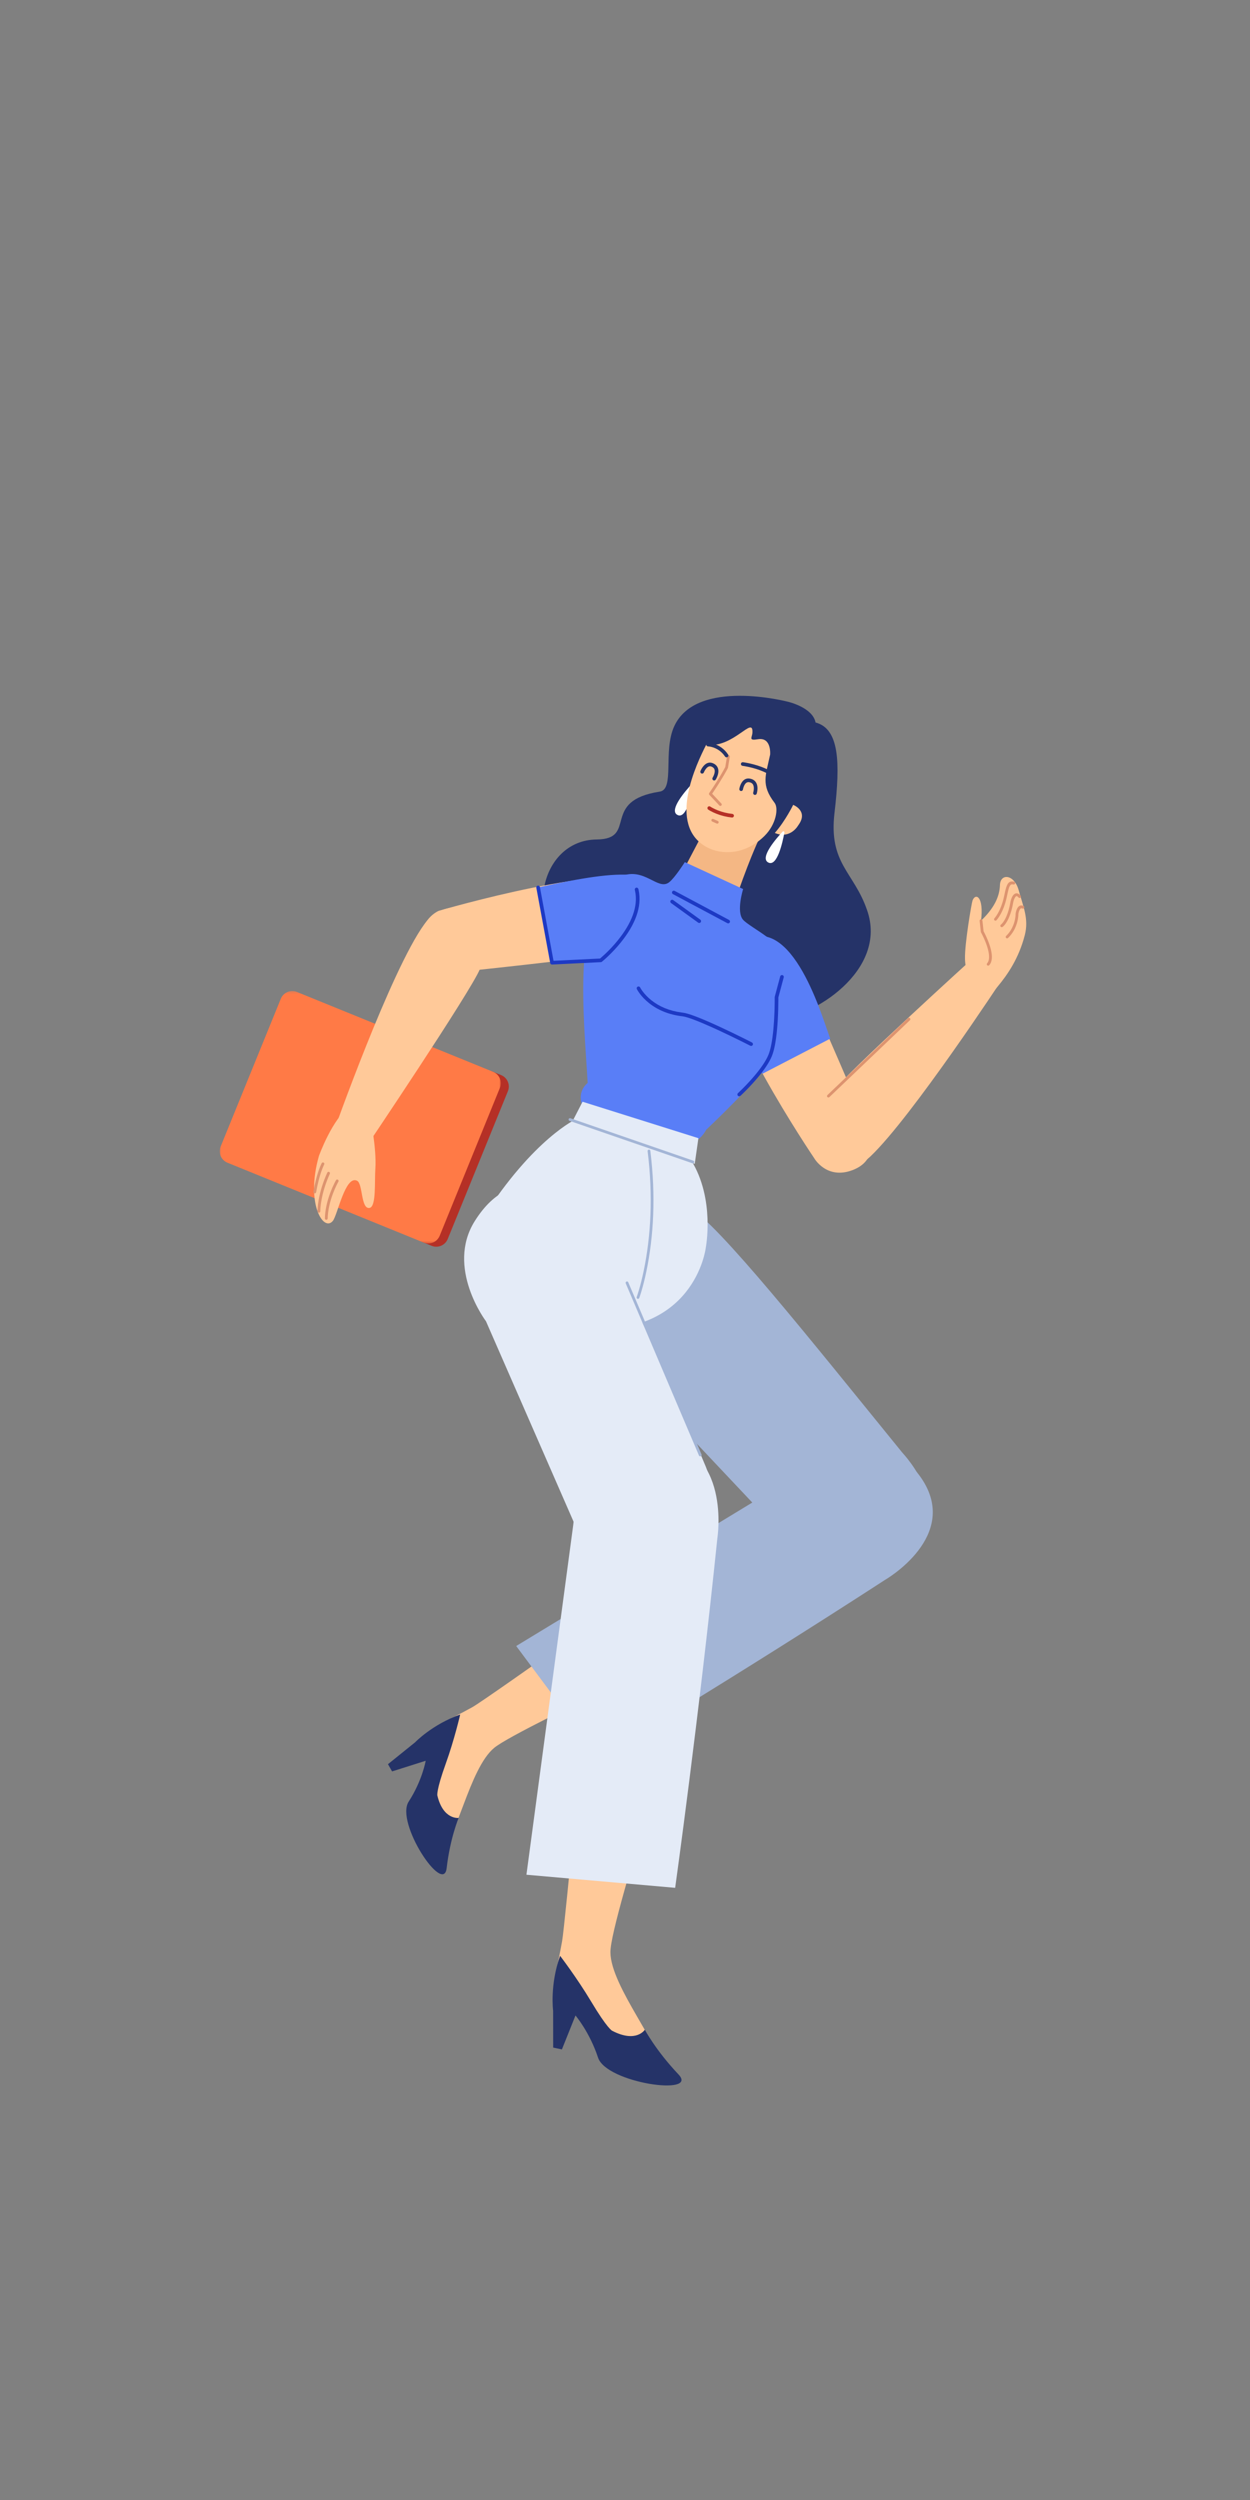 <svg xmlns="http://www.w3.org/2000/svg" xmlns:xlink="http://www.w3.org/1999/xlink" width="512" height="1024" version="1.1" viewBox="0 0 512 1024"><rect x="0" y="0" width="512" height="1024" fill="#808080" stroke="none"/><title>2.人物组件/4.商务拓展/起身/打招呼</title><desc>Created with Sketch.</desc><defs><polygon id="path-1" points="0 .228 115.123 .228 115.123 103.616 0 103.616"/></defs><g id="2.人物组件/4.商务拓展/起身/打招呼" fill="none" fill-rule="evenodd" stroke="none" stroke-width="1"><path id="Fill-1" fill="#B53026" d="M201.669,438.89 L205.258,440.353 C207.847,441.406 209.091,444.358 208.038,446.945 L183.387,507.505 C182.332,510.092 179.38,511.337 176.793,510.283 L173.202,508.822 C170.614,507.767 169.371,504.817 170.424,502.228 L195.075,441.67 C196.128,439.081 199.08,437.837 201.669,438.89"/><g id="分组" transform="translate(90, 405.704)"><mask id="mask-2" fill="#fff"><use xlink:href="#path-1"/></mask><path id="Fill-3" fill="#FF7A46" d="M31.619,0.603 L111.97,33.31 C114.557,34.363 115.802,37.315 114.748,39.904 L90.098,100.462 C89.044,103.05 86.092,104.295 83.504,103.242 L3.152,70.534 C0.565,69.48 -0.679,66.528 0.374,63.94 L25.025,3.381 C26.08,0.793 29.03,-0.452 31.619,0.603" mask="url(#mask-2)"/></g><path id="Fill-5" fill="#FFC999" d="M281.369,637.436 C281.667,637.221 199.226,696.09 193.46,699.266 C177.723,707.93 174.515,707.403 175.206,717.669 C175.383,720.299 178.473,722.717 176.615,728.06 C171.525,742.682 173.487,758.885 180.515,757.205 C186.807,755.156 192.06,724.389 202.463,715.889 C213.267,707.06 317.649,660.123 325.527,650.954 C337.103,637.484 349.241,603.797 281.369,637.436"/><path id="Fill-7" fill="#253368" d="M170.041,713.641 C170.041,713.641 177.01,706.348 188.498,702.262 C188.498,702.262 186.127,712.545 182.614,722.305 C178.558,733.576 179.144,735.451 179.144,735.451 C181.549,745.516 187.871,744.618 187.871,744.618 C187.871,744.618 184.394,752.728 182.944,765.223 C181.643,776.415 161.81,746.578 167.392,737.949 C172.973,729.319 174.367,721.212 174.367,721.212 L160.597,725.569 L158.912,722.614 L170.041,713.641 Z"/><path id="Fill-9" fill="#A3B5D6" d="M329.584,602.413 L211.437,674.209 L245.659,720.161 C245.659,720.161 302.422,686.101 362.523,647.111 C362.523,647.111 393.688,629.242 377.31,605.356 C360.931,581.47 329.584,602.413 329.584,602.413"/><path id="Fill-11" fill="#A3B5D6" d="M369.493,594.884 C331.314,547.931 294.24,501.232 281.808,494.129 C281.808,494.129 265.528,492.07 257.212,514.481 C247.516,540.616 256.284,560.459 256.284,560.459 L324.175,632.449 C329.443,638.489 345.276,657.653 369.739,638.788 C393.819,620.219 370.324,595.907 369.493,594.884"/><path id="Fill-13" fill="#FFC999" d="M240.291,693.336 C240.313,692.95 231.451,788.337 230.242,795.103 C226.942,813.571 224.365,815.725 233.341,822.394 C235.639,824.103 239.704,823.369 242.896,828.586 C251.634,842.862 266.38,852.703 269.668,845.992 C272.164,839.602 250.147,813.855 250.029,799.701 C249.906,784.996 287.853,678.04 279.541,668.229 C271.231,658.416 257.622,616.306 240.291,693.336"/><path id="Fill-15" fill="#253368" d="M226.559,823.627 C226.559,823.627 225.153,813.021 229.421,801.112 C229.421,801.112 236.369,810.202 242.123,819.823 C248.768,830.932 250.715,831.787 250.715,831.787 C260.664,836.968 264.132,831.363 264.132,831.363 C264.132,831.363 268.542,839.796 277.938,849.717 C286.353,858.601 248.391,853.243 244.953,842.788 C241.515,832.336 235.719,825.543 235.719,825.543 L230.157,839.439 L226.584,838.687 L226.559,823.627 Z"/><path id="Fill-17" fill="#E4EBF7" d="M234.815,624.501 L215.627,767.891 L276.547,773.252 C276.547,773.252 286.126,704.666 293.839,629.991 C293.839,629.991 299.786,592.917 269.062,589.022 C238.336,585.126 234.815,624.501 234.815,624.501"/><path id="Fill-19" fill="#E4EBF7" d="M289.088,600.743 C256.067,521.702 242.891,501.074 232.067,491.702 C232.067,491.702 211.067,473.702 194.464,500.156 C182.459,519.282 199.067,541.202 199.067,541.202 L237.364,628.841 C241.366,635.786 254.662,660.263 280.844,643.866 C301.067,631.202 289.597,601.959 289.088,600.743"/><path id="Fill-21" fill="#253368" d="M322.774,287.446 C322.774,287.446 285.355,277.59 276.179,297.445 C271.46,307.657 276.469,323.295 270.218,324.255 C245.786,328.008 261.433,343.686 244.42,343.852 C220.441,344.088 214.718,379.767 234.352,386.593 C254.687,393.663 241.21,420.738 278.467,427.924 C299.465,431.974 299.906,418.516 316.4,417.846 C332.894,417.174 363.935,397.419 355.109,372.667 C349.711,357.087 339.371,353.739 341.815,332.937 C344.26,312.135 343.753,298.488 334.052,295.935 C332.875,289.747 322.774,287.446 322.774,287.446"/><path id="Fill-23" fill="#FFF" d="M284.081,321.535 C284.159,321.107 283.632,320.846 283.337,321.163 C280.727,323.972 274.023,331.709 277.338,333.718 C281.076,335.981 283.371,325.432 284.081,321.535"/><path id="Fill-25" fill="#F4B784" d="M302.262,365.58 C308.088,349.077 311.231,343.002 311.231,343.002 L288.798,339.549 L280.169,355.959 C276.993,361.999 279.447,369.471 285.588,372.45 C292.08,375.601 299.859,372.385 302.262,365.58"/><path id="Fill-27" fill="#FFC999" d="M315.449,309.084 C315.449,309.084 316.081,301.85 310.456,302.798 C306.434,303.474 308.072,302.117 308.191,300.141 C308.63,292.805 300.488,306.587 289.244,305.069 C285.382,312.677 273.172,337.953 289.321,346.904 C295.603,350.385 305.33,350.145 313.157,342.38 C317.887,337.688 318.982,331.073 317.267,328.838 C311.62,321.473 313.631,317.648 315.449,309.084"/><path id="Stroke-29" fill="#DD936F" fill-rule="nonzero" d="M298.359,309.287 L298.452,309.295 C298.734,309.341 298.935,309.586 298.934,309.863 L298.927,309.956 L298.19,314.45 L298.136,314.617 L297.717,315.406 L297.403,315.976 C297.127,316.472 296.815,317.018 296.467,317.612 C295.291,319.621 293.91,321.828 292.32,324.194 L291.696,325.114 L292.23,325.674 L293.337,326.846 L295.48,329.142 C295.696,329.375 295.681,329.739 295.448,329.955 C295.215,330.17 294.851,330.156 294.635,329.923 L293.631,328.843 L292.499,327.634 L291.258,326.321 C291.009,326.06 290.771,325.81 290.543,325.573 C290.354,325.376 290.329,325.074 290.484,324.849 C292.436,322.009 294.098,319.382 295.474,317.031 L295.869,316.35 C296.058,316.021 296.234,315.71 296.397,315.417 L297.068,314.176 L297.791,309.77 C297.833,309.519 298.03,309.333 298.268,309.295 L298.359,309.287 Z"/><path id="Stroke-31" fill="#253368" fill-rule="nonzero" d="M287.832,312.719 C288.043,312.363 288.503,312.245 288.859,312.456 C289.216,312.667 289.333,313.127 289.122,313.483 L289.032,313.647 C288.947,313.81 288.842,314.035 288.736,314.304 C288.491,314.925 288.347,315.538 288.349,316.084 C288.352,317.001 288.752,317.627 289.755,317.995 C290.62,318.312 291.375,317.892 292.078,316.87 C292.286,316.567 292.467,316.238 292.62,315.909 L292.713,315.698 C292.752,315.606 292.78,315.534 292.796,315.489 C292.933,315.098 293.361,314.892 293.751,315.029 C294.142,315.166 294.348,315.594 294.211,315.985 C294.055,316.431 293.759,317.071 293.314,317.719 C292.269,319.241 290.888,320.008 289.239,319.403 C287.621,318.81 286.854,317.61 286.849,316.089 C286.846,315.326 287.032,314.536 287.34,313.754 C287.521,313.295 287.703,312.936 287.832,312.719 Z" transform="translate(290.551, 315.981) rotate(-178) translate(-290.551, -315.981)"/><path id="Stroke-33" fill="#253368" fill-rule="nonzero" d="M303.571,319.269 C303.771,318.906 304.228,318.774 304.59,318.974 C304.953,319.174 305.085,319.63 304.885,319.993 C304.809,320.131 304.684,320.397 304.558,320.745 C304.33,321.374 304.205,322 304.231,322.557 C304.273,323.466 304.701,324.097 305.713,324.469 C306.585,324.789 307.347,324.377 308.056,323.372 C308.264,323.076 308.446,322.755 308.599,322.434 L308.693,322.228 C308.732,322.138 308.76,322.069 308.776,322.025 C308.917,321.635 309.347,321.433 309.736,321.574 C310.126,321.715 310.328,322.145 310.187,322.535 C310.028,322.973 309.729,323.601 309.282,324.236 C308.227,325.732 306.843,326.481 305.197,325.877 C303.596,325.29 302.802,324.118 302.732,322.626 C302.696,321.843 302.858,321.033 303.148,320.234 C303.303,319.805 303.46,319.471 303.571,319.269 Z" transform="translate(306.479, 322.483) rotate(169) translate(-306.479, -322.483)"/><path id="Stroke-35" fill="#B53026" fill-rule="nonzero" d="M289.891,330.571 C290.126,330.23 290.594,330.145 290.934,330.38 L291.076,330.473 C291.221,330.565 291.435,330.693 291.713,330.847 C292.373,331.211 293.142,331.577 294.01,331.919 C295.821,332.633 297.812,333.144 299.948,333.367 C300.36,333.409 300.66,333.778 300.617,334.19 C300.574,334.602 300.205,334.901 299.793,334.859 C297.514,334.622 295.393,334.076 293.46,333.315 C292.53,332.948 291.703,332.555 290.988,332.16 L290.686,331.989 C290.409,331.829 290.206,331.7 290.081,331.614 C289.741,331.378 289.655,330.911 289.891,330.571 Z"/><path id="Stroke-37" fill="#253368" fill-rule="nonzero" d="M290.038,304.223 C290.403,304.229 291.005,304.297 291.765,304.485 C293.022,304.796 294.277,305.339 295.45,306.174 C296.503,306.923 297.436,307.873 298.218,309.043 C298.448,309.388 298.355,309.853 298.011,310.084 C297.666,310.314 297.201,310.221 296.971,309.877 C296.292,308.861 295.487,308.041 294.581,307.396 C293.571,306.678 292.488,306.209 291.406,305.942 C291.029,305.849 290.68,305.787 290.37,305.752 L290.112,305.728 C290.07,305.725 290.037,305.724 290.016,305.723 C289.602,305.717 289.271,305.377 289.277,304.962 C289.283,304.548 289.623,304.217 290.038,304.223 Z"/><path id="Stroke-39" fill="#253368" fill-rule="nonzero" d="M304.313,312.202 L304.804,312.271 C304.893,312.285 304.99,312.3 305.095,312.318 C305.706,312.418 306.384,312.548 307.115,312.711 C309.204,313.177 311.293,313.817 313.25,314.658 C313.929,314.95 314.582,315.262 315.205,315.596 C315.57,315.791 315.707,316.246 315.512,316.611 C315.316,316.976 314.862,317.114 314.497,316.918 C313.913,316.605 313.299,316.311 312.658,316.036 C310.795,315.235 308.792,314.622 306.788,314.175 C306.227,314.05 305.698,313.945 305.21,313.859 L304.852,313.798 C304.505,313.741 304.26,313.706 304.134,313.691 C303.723,313.642 303.429,313.268 303.479,312.857 C303.524,312.48 303.841,312.202 304.211,312.197 L304.313,312.202 Z"/><path id="Stroke-41" fill="#DD936F" fill-rule="nonzero" d="M291.431,335.746 C291.547,335.484 291.834,335.352 292.102,335.422 L292.191,335.453 L294.024,336.266 C294.314,336.395 294.445,336.735 294.316,337.025 C294.2,337.287 293.913,337.419 293.645,337.349 L293.557,337.318 L291.724,336.505 C291.434,336.376 291.303,336.036 291.431,335.746 Z"/><path id="Fill-43" fill="#FFC999" d="M326.949,338.066 C331.354,332.163 324.886,329.67 324.886,329.67 C324.886,329.67 321.762,336.134 317.37,341.178 C323.757,343.886 326.949,338.066 326.949,338.066"/><path id="Fill-45" fill="#FFF" d="M320.545,340.647 C317.935,343.456 311.23,351.193 314.546,353.2 C318.284,355.465 320.579,344.916 321.289,341.019 C321.367,340.591 320.84,340.33 320.545,340.647 Z"/><path id="Fill-47" fill="#FFC999" d="M130.635,473.479 C130.635,473.479 136.156,458.054 143.434,453.082 C149.383,449.015 151.581,456.97 151.581,456.97 C151.581,456.97 154.323,470.539 153.75,478.664 C153.375,483.988 154.17,494.216 151.393,494.756 C147.774,495.46 148.666,484.87 146.278,483.646 C141.439,481.165 138.28,497.678 136.332,500.08 C132.52,504.776 125.062,493.012 130.635,473.479"/><path id="Stroke-49" fill="#DD936F" fill-rule="nonzero" d="M138.407,483.2 C138.682,483.36 138.776,483.712 138.616,483.986 L138.433,484.319 L138.196,484.771 C138.112,484.932 138.026,485.105 137.935,485.289 C137.418,486.339 136.901,487.517 136.418,488.793 C135.117,492.232 134.306,495.728 134.224,499.077 C134.216,499.395 133.952,499.646 133.634,499.638 C133.317,499.63 133.066,499.366 133.074,499.049 C133.16,495.554 133.999,491.936 135.342,488.386 C135.839,487.074 136.371,485.863 136.903,484.781 L137.173,484.244 C137.259,484.076 137.342,483.919 137.42,483.774 L137.621,483.41 C137.78,483.135 138.132,483.041 138.407,483.2 Z"/><path id="Stroke-51" fill="#DD936F" fill-rule="nonzero" d="M134.055,480.306 C134.186,480.016 134.526,479.888 134.816,480.019 C135.105,480.15 135.234,480.491 135.103,480.78 C133.382,484.581 132.282,488.22 131.68,491.579 C131.33,493.525 131.204,495.015 131.198,495.95 L131.198,496.13 C131.204,496.448 130.952,496.71 130.634,496.716 C130.348,496.722 130.107,496.518 130.057,496.246 L130.048,496.13 L130.053,495.719 C130.061,495.45 130.078,495.116 130.109,494.72 C130.185,493.73 130.326,492.61 130.547,491.376 C131.166,487.926 132.293,484.196 134.055,480.306 Z"/><path id="Stroke-53" fill="#DD936F" fill-rule="nonzero" d="M131.771,476.436 C131.921,476.156 132.27,476.05 132.55,476.2 C132.83,476.35 132.935,476.699 132.786,476.979 L132.655,477.243 L132.605,477.349 C132.454,477.673 132.286,478.064 132.104,478.524 C131.58,479.846 131.055,481.448 130.564,483.332 C130.163,484.872 129.803,486.538 129.493,488.33 C129.439,488.643 129.141,488.853 128.828,488.799 C128.515,488.745 128.305,488.447 128.359,488.134 C128.675,486.31 129.042,484.613 129.451,483.042 C129.954,481.112 130.493,479.466 131.034,478.101 C131.186,477.716 131.33,477.375 131.464,477.079 L131.666,476.644 C131.712,476.551 131.747,476.481 131.771,476.436 Z"/><path id="Fill-55" fill="#FFC999" d="M355.245,461.754 C355.245,461.754 334.167,411.824 329.342,402.893 C317.688,381.32 303.207,383.204 297.662,396.045 C290.976,411.525 333.515,474.417 333.515,474.417 C333.515,474.417 338.541,483.284 349.137,479.304 C361.662,474.6 355.245,461.754 355.245,461.754"/><path id="Fill-57" fill="#597EF7" d="M340.106,425.405 C337.919,420.818 326.125,375.726 306.35,384.521 C291.254,391.233 294.379,407.951 312.268,439.833 L340.106,425.405 Z"/><path id="Fill-59" fill="#FFC999" d="M186.927,398.224 C186.927,398.224 240.832,392.603 250.782,390.589 C274.813,385.724 277.23,371.321 266.56,362.276 C253.698,351.373 179.701,373.082 179.701,373.082 C179.701,373.082 171.492,376.397 172.213,387.692 C173.064,401.044 186.927,398.224 186.927,398.224"/><path id="Fill-61" fill="#597EF7" d="M226.11,394.329 C231.135,393.573 275.655,393.1 273.003,371.62 C270.978,355.225 256.126,355.668 220.416,363.495 L226.11,394.329 Z"/><path id="Fill-63" fill="#FFC999" d="M149.66,470.233 C149.66,470.233 192.69,406.32 196.575,396.94 C206.207,373.682 184.172,364.298 173.8,378.573 C160.004,397.563 136.599,463.724 136.599,463.724 L149.66,470.233 Z"/><path id="Fill-65" fill="#FFC999" d="M399.153,391.918 C399.153,391.918 346.104,440.04 340.068,448.202 C321.98,472.661 342.945,486.623 356.607,473.591 C373.592,457.387 410.64,400.918 410.64,400.918 L399.153,391.918 Z"/><path id="Fill-67" fill="#597EF7" d="M239.334,454.479 C249.302,461.44 279.252,467.834 283.068,467.702 C286.883,467.571 289.25,462.757 289.25,462.757 C289.25,462.757 311.273,442.044 314.462,435.217 C317.652,428.389 317.559,410.116 317.559,410.116 C317.559,410.116 321.009,398.173 321.5,393.729 C322.263,386.808 307.259,380.013 304.364,376.737 C301.469,373.462 304.388,364.154 304.388,364.154 L280.5,353.132 C280.5,353.132 276.444,359.543 274.068,361.386 C269.45,364.969 263.936,354.957 254.292,358.965 C233.379,367.654 239.39,418.777 240.707,443.586 C240.707,443.586 235.373,447.42 239.334,454.479"/><path id="Stroke-69" fill="#1D39C4" fill-rule="nonzero" d="M275.329,365.218 C275.508,364.883 275.905,364.739 276.251,364.868 L276.344,364.91 L298.611,376.805 C298.977,377 299.115,377.454 298.92,377.82 C298.741,378.154 298.344,378.298 297.998,378.17 L297.905,378.128 L275.637,366.233 C275.272,366.038 275.134,365.583 275.329,365.218 Z"/><path id="Stroke-71" fill="#1D39C4" fill-rule="nonzero" d="M274.701,368.85 C274.922,368.545 275.329,368.455 275.654,368.623 L275.749,368.682 L286.85,376.702 C287.186,376.945 287.261,377.414 287.019,377.749 C286.798,378.055 286.391,378.145 286.066,377.976 L285.972,377.918 L274.87,369.898 C274.534,369.655 274.459,369.186 274.701,368.85 Z"/><path id="Stroke-73" fill="#1D39C4" fill-rule="nonzero" d="M261.2,404.128 C261.572,403.946 262.021,404.1 262.203,404.472 L262.31,404.672 C262.345,404.733 262.387,404.805 262.436,404.888 C262.648,405.241 262.912,405.638 263.232,406.067 C264.151,407.301 265.326,408.539 266.779,409.696 C269.995,412.257 274.083,414.046 279.152,414.721 L279.698,414.789 C281.965,415.052 286.71,416.888 293.309,419.891 C294.027,420.218 294.762,420.556 295.511,420.905 C298.374,422.238 301.328,423.665 304.208,425.093 L306.547,426.261 L308.001,426.997 C308.37,427.186 308.516,427.638 308.327,428.007 C308.154,428.345 307.759,428.495 307.411,428.373 L307.3,428.323 L305.437,427.382 C304.846,427.085 304.212,426.769 303.542,426.437 C300.672,425.015 297.728,423.592 294.878,422.265 C294.132,421.918 293.402,421.582 292.688,421.256 L291.368,420.661 C285.762,418.15 281.637,416.579 279.673,416.298 L279.526,416.279 C273.92,415.63 269.391,413.694 265.845,410.87 C264.286,409.629 263.022,408.297 262.028,406.963 C261.425,406.153 261.043,405.514 260.856,405.131 C260.674,404.759 260.828,404.31 261.2,404.128 Z"/><path id="Stroke-75" fill="#1D39C4" fill-rule="nonzero" d="M319.569,399.932 C319.676,399.532 320.087,399.295 320.487,399.401 C320.854,399.499 321.084,399.853 321.038,400.22 L321.018,400.32 L318.813,408.568 L318.816,409.687 C318.813,410.764 318.795,412.054 318.754,413.493 C318.671,416.386 318.512,419.244 318.256,421.92 C317.814,426.553 317.126,430.236 316.13,432.653 C315.59,433.962 314.796,435.384 313.777,436.905 C312.74,438.452 311.488,440.077 310.066,441.75 C308.585,443.492 307,445.195 305.416,446.79 L304.77,447.434 C304.562,447.64 304.361,447.837 304.167,448.024 L303.297,448.852 C302.992,449.132 302.518,449.113 302.237,448.808 C301.956,448.504 301.975,448.029 302.28,447.749 L302.846,447.214 C303.3,446.779 303.806,446.282 304.352,445.733 C305.911,444.164 307.469,442.489 308.923,440.779 C310.31,439.146 311.529,437.565 312.53,436.07 C313.498,434.626 314.245,433.288 314.743,432.081 C315.668,429.836 316.334,426.273 316.763,421.777 C316.983,419.468 317.132,417.016 317.22,414.521 L317.255,413.45 C317.304,411.709 317.32,410.189 317.316,409.007 L317.313,408.483 L317.338,408.28 L319.569,399.932 Z"/><path id="Fill-77" fill="#FFC999" d="M398.16,402.55 C398.16,402.55 395.432,398.958 395.26,392.763 C395.089,386.617 397.983,369.748 398.365,368.799 C399.666,365.562 403.046,367.315 401.827,377.115 C407.062,372.13 409.434,367.383 409.581,362.514 C409.728,357.645 415.428,357.984 417.274,364.698 C419.121,371.413 421.466,376.399 419.755,383.025 C417.31,392.511 412.734,399.162 408.721,403.987 C404.301,409.303 402.688,407.398 398.16,402.55"/><path id="Stroke-79" fill="#DD936F" fill-rule="nonzero" d="M401.766,376.543 C402.05,376.512 402.308,376.694 402.382,376.961 L402.4,377.052 L402.878,381.448 L403.159,381.979 C403.224,382.105 403.292,382.239 403.363,382.379 C403.765,383.182 404.167,384.053 404.542,384.961 C405.081,386.263 405.52,387.535 405.823,388.737 C406.558,391.652 406.454,393.937 405.187,395.345 C404.974,395.581 404.61,395.6 404.374,395.388 C404.138,395.175 404.119,394.812 404.331,394.576 C405.269,393.534 405.357,391.595 404.707,389.018 C404.419,387.875 403.998,386.655 403.479,385.4 C403.115,384.52 402.724,383.674 402.334,382.895 L402.045,382.331 L401.818,381.908 C401.793,381.863 401.774,381.815 401.762,381.765 L401.748,381.689 L401.256,377.177 C401.222,376.861 401.45,376.577 401.766,376.543 Z"/><path id="Stroke-81" fill="#DD936F" fill-rule="nonzero" d="M416.383,372.685 C416.933,371.221 417.895,370.438 419.236,371.084 C419.522,371.222 419.643,371.565 419.505,371.852 C419.367,372.138 419.023,372.258 418.737,372.12 C418.19,371.857 417.805,372.17 417.46,373.09 C417.353,373.374 417.268,373.685 417.203,373.996 L417.139,374.309 L417.136,374.314 L417.137,374.514 C417.13,375.068 417.059,375.842 416.875,376.767 C416.55,378.407 415.953,380.039 415.016,381.566 C414.434,382.515 413.735,383.395 412.911,384.192 C412.683,384.413 412.319,384.407 412.098,384.179 C411.877,383.951 411.883,383.587 412.111,383.366 C412.864,382.637 413.503,381.832 414.035,380.965 C414.896,379.562 415.447,378.057 415.747,376.543 C415.915,375.694 415.98,374.992 415.986,374.507 L415.989,374.288 L415.99,374.258 C416.003,374.153 416.031,373.981 416.076,373.761 C416.152,373.397 416.253,373.031 416.383,372.685 Z"/><path id="Stroke-83" fill="#DD936F" fill-rule="nonzero" d="M415.719,366.06 C416.483,365.678 417.301,365.968 418.06,366.869 C418.264,367.112 418.233,367.475 417.99,367.68 C417.747,367.884 417.384,367.853 417.18,367.61 C416.731,367.077 416.454,366.979 416.234,367.089 C415.99,367.211 415.717,367.588 415.476,368.138 C415.35,368.425 415.241,368.738 415.151,369.051 L415.076,369.331 C415.064,369.378 415.055,369.413 415.051,369.434 C414.622,372.016 414.004,374.149 413.244,375.877 C412.296,378.028 411.322,379.207 410.629,379.678 C410.366,379.857 410.009,379.788 409.83,379.526 C409.651,379.263 409.72,378.905 409.983,378.726 C410.089,378.654 410.312,378.452 410.616,378.084 C411.147,377.442 411.684,376.563 412.191,375.413 C412.911,373.776 413.503,371.735 413.921,369.221 L413.981,368.968 C413.999,368.898 414.021,368.819 414.046,368.733 C414.149,368.374 414.274,368.015 414.422,367.676 C414.762,366.9 415.173,366.333 415.719,366.06 Z"/><path id="Stroke-85" fill="#DD936F" fill-rule="nonzero" d="M411.804,364.688 C412.521,361.715 413.369,360.655 415.393,361.172 C415.701,361.25 415.887,361.563 415.808,361.871 C415.73,362.179 415.416,362.365 415.109,362.286 C413.932,361.986 413.45,362.636 412.86,365.223 L412.34,367.614 C412.139,368.504 411.942,369.264 411.714,370.002 C411.397,371.029 411.034,371.988 410.632,372.879 C410.099,374.063 409.526,375.07 408.951,375.905 L408.702,376.255 C408.468,376.574 408.281,376.799 408.155,376.933 C407.938,377.165 407.574,377.177 407.342,376.96 C407.11,376.742 407.099,376.378 407.316,376.146 L407.433,376.013 C407.571,375.85 407.766,375.597 408.003,375.252 C408.54,374.473 409.079,373.526 409.583,372.406 C409.965,371.558 410.312,370.644 410.615,369.662 C410.797,369.073 410.959,368.467 411.121,367.781 L411.365,366.69 C411.484,366.139 411.626,365.475 411.669,365.277 L411.804,364.688 Z"/><path id="Stroke-87" fill="#1D39C4" fill-rule="nonzero" d="M220.28,362.758 C220.653,362.689 221.013,362.909 221.128,363.26 L221.153,363.359 L226.728,393.548 L245.777,392.612 L246.222,392.235 C246.731,391.796 247.299,391.284 247.911,390.705 C249.663,389.049 251.415,387.19 253.048,385.174 C258.668,378.239 261.499,371.259 260.102,364.835 L260.025,364.498 C259.928,364.096 260.175,363.69 260.578,363.593 C260.98,363.496 261.385,363.743 261.483,364.146 L261.568,364.517 C263.084,371.488 260.091,378.865 254.213,386.119 C252.535,388.19 250.739,390.096 248.942,391.795 L248.328,392.367 C248.029,392.642 247.742,392.899 247.47,393.138 L246.952,393.585 C246.762,393.746 246.62,393.864 246.53,393.935 C246.438,394.009 246.33,394.06 246.215,394.084 L246.098,394.099 L226.147,395.079 C225.806,395.095 225.501,394.88 225.397,394.564 L225.372,394.466 L219.678,363.632 C219.603,363.224 219.872,362.833 220.28,362.758 Z"/><path id="Stroke-89" fill="#DD936F" fill-rule="nonzero" d="M371.921,417.036 C372.151,416.817 372.515,416.825 372.734,417.055 C372.929,417.259 372.944,417.57 372.784,417.79 L372.715,417.868 L339.715,449.368 C339.485,449.588 339.121,449.579 338.902,449.349 C338.707,449.145 338.692,448.835 338.852,448.614 L338.921,448.536 L371.921,417.036 Z"/><path id="Fill-91" fill="#E4EBF7" d="M236.568,544.202 L197.778,498.785 C218.568,466.202 236.136,458.294 236.136,458.294 L283.068,475.202 C293.009,491.11 289.068,511.202 289.068,511.202 C289.068,511.202 284.568,548.702 236.568,544.202"/><polygon id="Fill-93" fill="#E4EBF7" points="234.872 458.542 284.568 476.702 286.068 466.202 238.617 451.271"/><path id="Stroke-95" fill="#A3B5D6" fill-rule="nonzero" d="M265.748,470.894 C266.056,470.856 266.338,471.074 266.376,471.382 C268.679,489.807 267.731,506.501 264.749,520.815 C264.115,523.854 263.437,526.533 262.757,528.828 L262.525,529.597 C262.412,529.965 262.303,530.305 262.2,530.619 L262.099,530.924 C261.978,531.281 261.892,531.524 261.845,531.65 C261.736,531.941 261.411,532.088 261.12,531.979 C260.83,531.87 260.682,531.546 260.791,531.255 L260.941,530.832 L261.032,530.565 C261.227,529.986 261.444,529.3 261.679,528.509 C262.349,526.243 263.021,523.594 263.647,520.586 C266.605,506.387 267.547,489.817 265.26,471.522 C265.221,471.214 265.44,470.933 265.748,470.894 Z"/><path id="Stroke-97" fill="#A3B5D6" fill-rule="nonzero" d="M232.918,458.379 C233.009,458.115 233.278,457.963 233.545,458.009 L233.634,458.031 L284.002,475.421 C284.296,475.522 284.452,475.842 284.35,476.136 C284.259,476.4 283.99,476.553 283.724,476.507 L283.635,476.484 L233.266,459.095 C232.973,458.993 232.817,458.673 232.918,458.379 Z"/><path id="Stroke-99" fill="#A3B5D6" fill-rule="nonzero" d="M256.598,524.935 C256.855,524.825 257.148,524.922 257.293,525.151 L257.336,525.232 L287.336,595.732 C287.457,596.018 287.324,596.348 287.038,596.47 C286.781,596.579 286.488,596.482 286.343,596.254 L286.3,596.173 L256.3,525.673 C256.179,525.387 256.312,525.056 256.598,524.935 Z"/></g></svg>